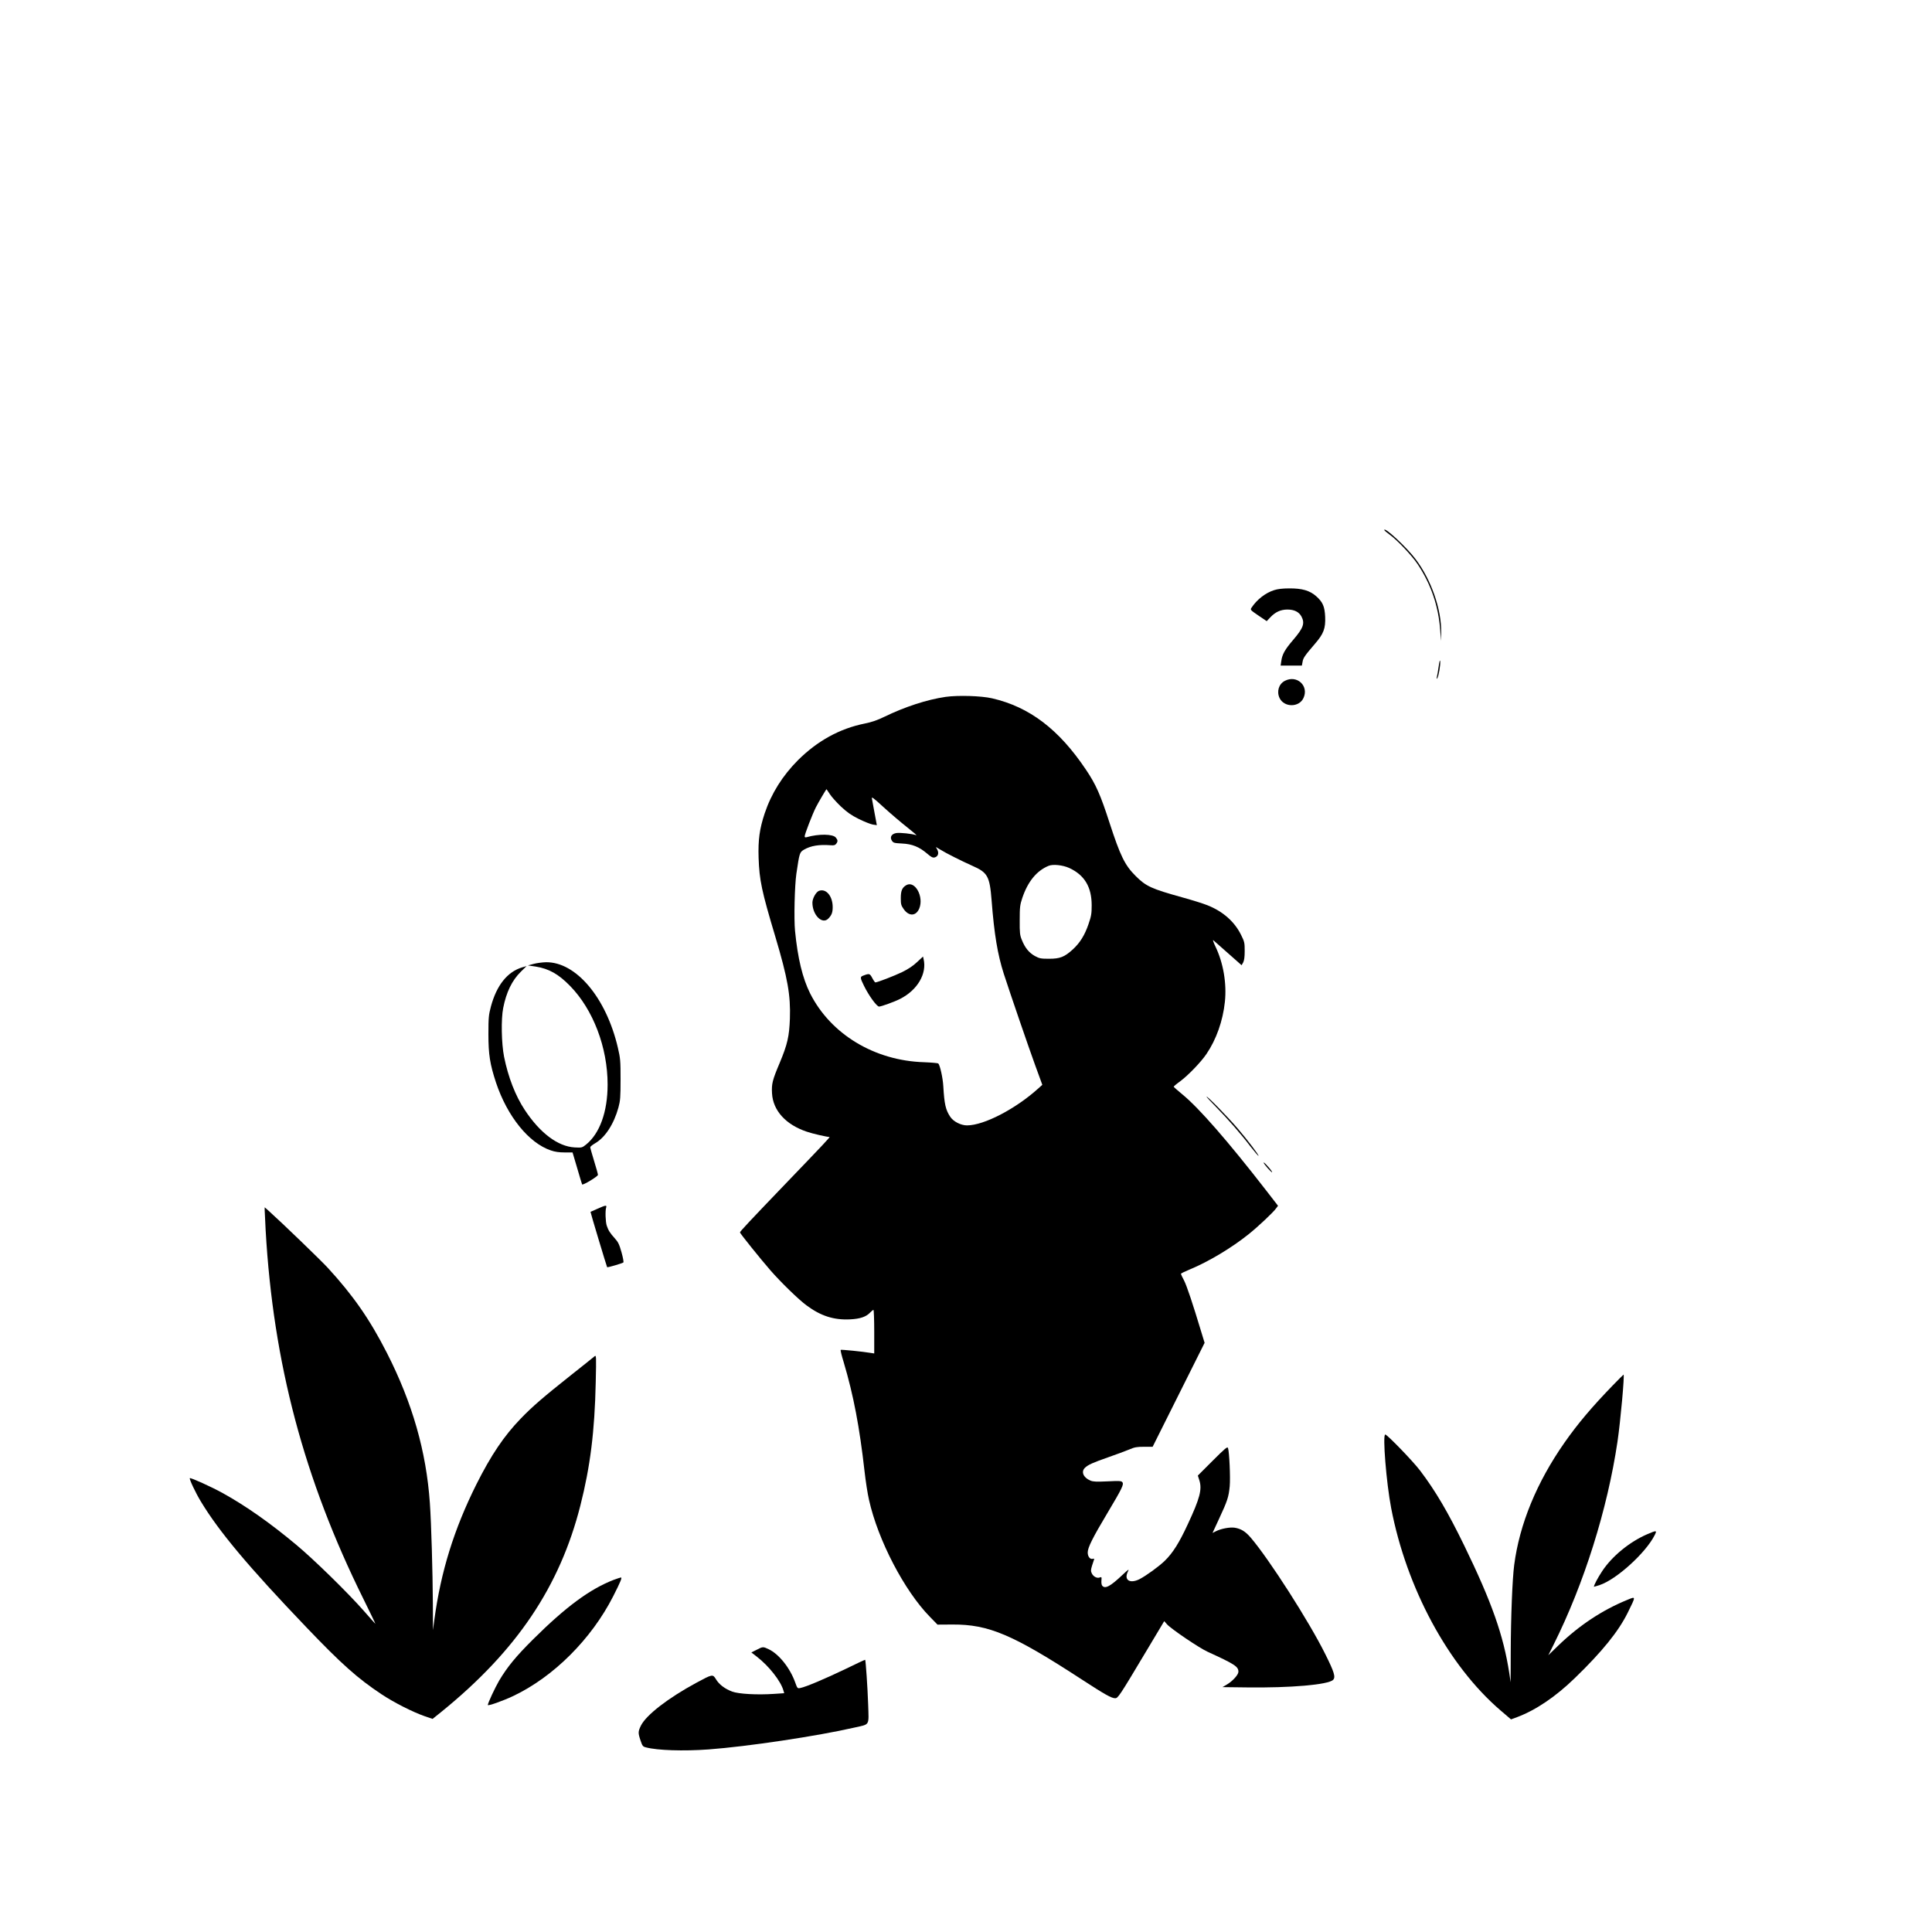 <?xml version="1.0" standalone="no"?>
<!DOCTYPE svg PUBLIC "-//W3C//DTD SVG 20010904//EN"
 "http://www.w3.org/TR/2001/REC-SVG-20010904/DTD/svg10.dtd">
<svg version="1.0" xmlns="http://www.w3.org/2000/svg"
 width="2000pt" height="2000pt" viewBox="0 0 2000 2000"
 preserveAspectRatio="xMidYMid meet">

<g transform="translate(0,2000) scale(0.1,-0.1)"
fill="#000000" stroke="none">
<path d="M14330 14513 c0 -4 26 -26 56 -48 77 -55 229 -215 289 -305 138 -206
217 -437 234 -685 l8 -110 2 86 c4 240 -102 545 -264 760 -92 123 -326 340
-325 302z"/>
<path d="M13190 13891 c-89 -28 -178 -97 -233 -180 -16 -24 -16 -24 70 -83
l86 -58 36 38 c52 56 108 82 178 82 71 0 119 -24 145 -71 38 -71 21 -119 -85
-243 -86 -100 -114 -150 -123 -219 l-7 -47 110 0 110 0 7 38 c6 41 24 66 128
187 90 104 111 159 106 280 -5 108 -25 153 -94 214 -66 58 -146 81 -278 80
-68 0 -119 -6 -156 -18z"/>
<path d="M14893 13100 c-7 -47 -15 -96 -19 -110 -4 -19 -3 -21 5 -10 14 20 34
138 30 175 -3 19 -9 -2 -16 -55z"/>
<path d="M13301 12952 c-63 -32 -87 -110 -55 -178 47 -98 201 -99 247 -1 60
126 -67 244 -192 179z"/>
<path d="M9789 12786 c-193 -28 -422 -103 -634 -206 -72 -35 -129 -55 -203
-70 -260 -52 -491 -180 -692 -380 -160 -161 -275 -344 -344 -550 -53 -159 -69
-275 -63 -460 8 -232 31 -342 173 -816 129 -433 159 -606 151 -849 -7 -184
-25 -265 -106 -459 -75 -177 -85 -217 -79 -315 10 -177 142 -323 359 -396 57
-20 210 -55 236 -55 8 0 -58 -71 -432 -460 -390 -406 -495 -518 -495 -528 0
-10 213 -275 315 -392 109 -125 293 -304 375 -364 147 -109 282 -152 449 -144
106 5 169 27 210 72 14 14 28 26 33 26 4 0 8 -101 8 -225 l0 -226 -32 5 c-89
15 -311 37 -315 32 -4 -3 10 -61 31 -128 102 -343 164 -671 216 -1131 11 -98
31 -230 46 -294 93 -417 366 -940 629 -1209 l80 -82 155 1 c376 2 625 -104
1342 -571 235 -153 304 -192 342 -192 29 0 43 20 313 472 l195 326 29 -33 c42
-47 329 -242 418 -283 284 -130 321 -154 321 -208 0 -31 -60 -97 -119 -132
l-46 -27 250 -3 c456 -6 845 28 895 78 28 28 12 81 -80 265 -166 336 -584 988
-773 1208 -54 63 -99 91 -164 102 -49 8 -142 -9 -195 -36 l-36 -18 68 147 c87
187 99 225 110 336 8 90 -4 358 -18 397 -6 16 -31 -5 -160 -134 l-152 -152 16
-50 c29 -94 5 -186 -121 -456 -88 -190 -154 -295 -237 -376 -62 -60 -192 -154
-261 -190 -99 -50 -163 -11 -123 74 17 35 14 33 -54 -30 -127 -120 -180 -148
-210 -112 -7 8 -10 32 -8 54 3 36 2 38 -18 31 -28 -11 -66 9 -82 43 -11 23
-11 35 3 80 9 28 18 57 21 64 3 7 -2 10 -14 6 -28 -7 -52 23 -52 66 0 51 52
154 205 410 152 255 172 296 153 318 -11 13 -32 14 -154 8 -113 -5 -148 -4
-176 8 -74 31 -100 93 -55 134 34 31 76 50 241 108 83 29 180 65 216 80 55 24
79 28 153 28 l89 0 269 538 269 538 -36 118 c-85 282 -148 472 -177 528 -18
33 -32 64 -32 68 0 5 41 25 90 45 198 82 436 225 614 368 98 79 253 225 281
265 l20 27 -127 164 c-391 504 -691 848 -862 988 -50 41 -91 77 -91 81 0 3 30
29 68 56 84 63 215 199 271 282 102 150 170 342 191 540 20 190 -16 403 -98
573 -20 42 -30 71 -22 65 8 -7 77 -68 154 -136 l139 -123 16 28 c11 21 16 56
16 120 0 84 -2 95 -38 167 -68 137 -187 242 -348 306 -42 17 -157 53 -255 80
-327 91 -380 115 -490 225 -110 110 -157 207 -268 548 -94 291 -141 397 -244
550 -280 418 -585 650 -972 739 -113 26 -351 33 -481 15z m-1199 -1006 c17
-27 69 -85 115 -129 67 -62 105 -89 187 -130 57 -28 121 -53 144 -57 l41 -6
-23 123 c-13 68 -26 137 -28 152 -5 23 13 10 123 -91 71 -65 181 -158 243
-207 62 -49 104 -85 93 -81 -41 15 -171 29 -208 22 -49 -9 -68 -43 -44 -79 14
-22 24 -25 104 -29 105 -5 178 -34 260 -104 43 -37 58 -45 79 -40 34 9 46 43
27 80 l-15 28 44 -26 c62 -39 227 -121 332 -168 160 -70 181 -107 201 -358 27
-351 62 -560 126 -760 69 -213 262 -775 325 -947 l74 -203 -41 -37 c-236 -213
-563 -383 -739 -383 -63 0 -141 40 -173 89 -48 72 -61 129 -72 317 -5 87 -34
217 -52 235 -4 4 -71 10 -148 13 -513 16 -966 290 -1179 713 -78 157 -128 362
-156 648 -12 124 -4 466 14 590 32 218 34 223 80 250 70 40 153 54 275 45 34
-3 47 1 57 15 19 25 18 38 -4 65 -30 37 -177 39 -299 4 -17 -5 -23 -2 -23 9 0
21 80 228 115 298 24 48 107 189 111 189 1 0 16 -22 34 -50z m2478 -765 c159
-73 233 -197 233 -387 0 -85 -4 -111 -33 -195 -39 -114 -88 -193 -163 -262
-86 -78 -132 -96 -245 -96 -86 0 -100 3 -148 29 -60 34 -102 85 -134 166 -20
48 -23 73 -22 205 0 136 3 158 27 230 57 169 148 281 272 332 45 19 147 8 213
-22z"/>
<path d="M9382 10837 c-43 -25 -57 -57 -57 -134 0 -63 3 -76 30 -114 54 -77
127 -74 161 6 50 122 -44 293 -134 242z"/>
<path d="M8478 10778 c-30 -11 -68 -78 -68 -122 0 -130 104 -232 167 -163 34
36 43 63 43 119 -1 113 -69 193 -142 166z"/>
<path d="M9494 10041 c-41 -39 -92 -73 -155 -104 -81 -39 -257 -107 -278 -107
-3 0 -18 20 -31 45 -26 48 -30 50 -95 25 -32 -12 -32 -22 9 -105 48 -99 132
-215 156 -215 22 0 163 51 217 79 180 91 280 261 244 413 l-6 26 -61 -57z"/>
<path d="M5525 10022 l-60 -16 81 -12 c137 -22 236 -78 356 -201 239 -245 388
-637 388 -1020 0 -283 -82 -509 -225 -623 -39 -31 -43 -32 -117 -28 -173 10
-358 149 -515 387 -98 148 -172 339 -215 552 -27 137 -32 389 -9 504 32 164
92 287 183 376 l59 58 -45 -13 c-154 -46 -265 -186 -324 -405 -23 -87 -26
-114 -26 -286 0 -213 16 -311 79 -503 117 -349 339 -624 567 -701 43 -15 87
-21 143 -21 l82 0 48 -162 c26 -90 49 -166 51 -169 7 -12 164 83 164 99 0 8
-18 73 -40 144 -22 72 -40 135 -40 142 0 6 23 25 51 41 105 61 194 200 241
370 19 70 22 106 22 290 0 196 -2 218 -28 330 -121 518 -434 889 -745 884 -36
-1 -93 -8 -126 -17z"/>
<path d="M12490 8647 c0 -3 45 -53 101 -109 124 -127 254 -275 355 -408 43
-55 80 -98 82 -95 6 6 -113 163 -213 280 -103 121 -325 348 -325 332z"/>
<path d="M13081 7965 c-1 -5 19 -32 44 -60 24 -27 44 -45 44 -40 1 6 -19 33
-44 60 -24 28 -44 46 -44 40z"/>
<path d="M6185 7487 c-38 -17 -71 -32 -72 -32 -3 -1 168 -568 172 -573 4 -5
158 40 168 49 5 4 -4 51 -19 105 -23 82 -35 107 -69 144 -50 55 -68 84 -84
132 -13 39 -17 155 -6 188 8 27 -5 25 -90 -13z"/>
<path d="M2740 7472 c0 -16 5 -110 10 -208 78 -1374 398 -2578 1012 -3816 70
-142 126 -258 124 -258 -1 0 -57 62 -123 138 -164 186 -515 530 -698 682 -271
226 -517 399 -760 534 -114 63 -332 162 -340 154 -8 -8 62 -156 114 -241 188
-312 496 -679 1092 -1302 362 -379 531 -530 780 -695 130 -86 322 -183 445
-226 l82 -28 97 78 c775 630 1220 1292 1433 2131 102 402 148 765 159 1275 6
279 6 285 -13 269 -10 -9 -120 -97 -244 -195 -285 -226 -401 -326 -521 -451
-171 -177 -305 -375 -458 -680 -231 -463 -368 -903 -435 -1403 l-14 -105 -1
275 c-2 328 -16 825 -31 1040 -37 534 -181 1037 -445 1555 -177 347 -349 595
-614 883 -73 79 -473 465 -608 586 l-43 38 0 -30z"/>
<path d="M16694 5657 c-215 -222 -363 -397 -499 -592 -287 -410 -465 -843
-520 -1265 -19 -142 -35 -539 -36 -910 l-1 -305 -14 95 c-60 390 -181 734
-466 1320 -168 345 -297 565 -456 775 -74 98 -342 375 -362 375 -29 0 11 -499
61 -760 159 -830 591 -1631 1131 -2095 l110 -94 65 24 c193 73 397 211 595
403 283 274 452 483 548 677 87 177 87 171 -7 132 -255 -104 -496 -263 -712
-472 l-103 -100 55 110 c316 633 557 1401 661 2100 31 209 75 695 63 695 -2 0
-53 -51 -113 -113z"/>
<path d="M17048 4116 c-181 -79 -361 -227 -462 -380 -44 -66 -86 -145 -86
-162 0 -1 27 7 61 18 173 58 476 333 568 516 26 52 21 52 -81 8z"/>
<path d="M6352 3645 c-246 -95 -496 -280 -833 -615 -178 -177 -267 -285 -352
-428 -42 -72 -117 -232 -117 -252 0 -13 157 43 263 93 417 198 809 589 1035
1033 79 156 94 194 79 194 -7 -1 -40 -12 -75 -25z"/>
<path d="M7832 2921 l-54 -27 57 -44 c124 -96 247 -251 275 -350 l8 -28 -105
-7 c-175 -12 -368 -1 -434 24 -77 29 -135 74 -167 127 -34 55 -35 55 -207 -38
-288 -156 -515 -331 -570 -441 -30 -62 -31 -76 -4 -155 19 -57 24 -63 57 -71
117 -31 387 -40 647 -21 405 30 1125 138 1509 226 165 38 150 12 143 243 -6
174 -25 452 -31 459 -2 1 -95 -42 -207 -97 -202 -97 -406 -184 -464 -195 -29
-6 -31 -5 -53 57 -54 151 -169 295 -276 345 -57 27 -59 27 -124 -7z"/>
</g>
</svg>
